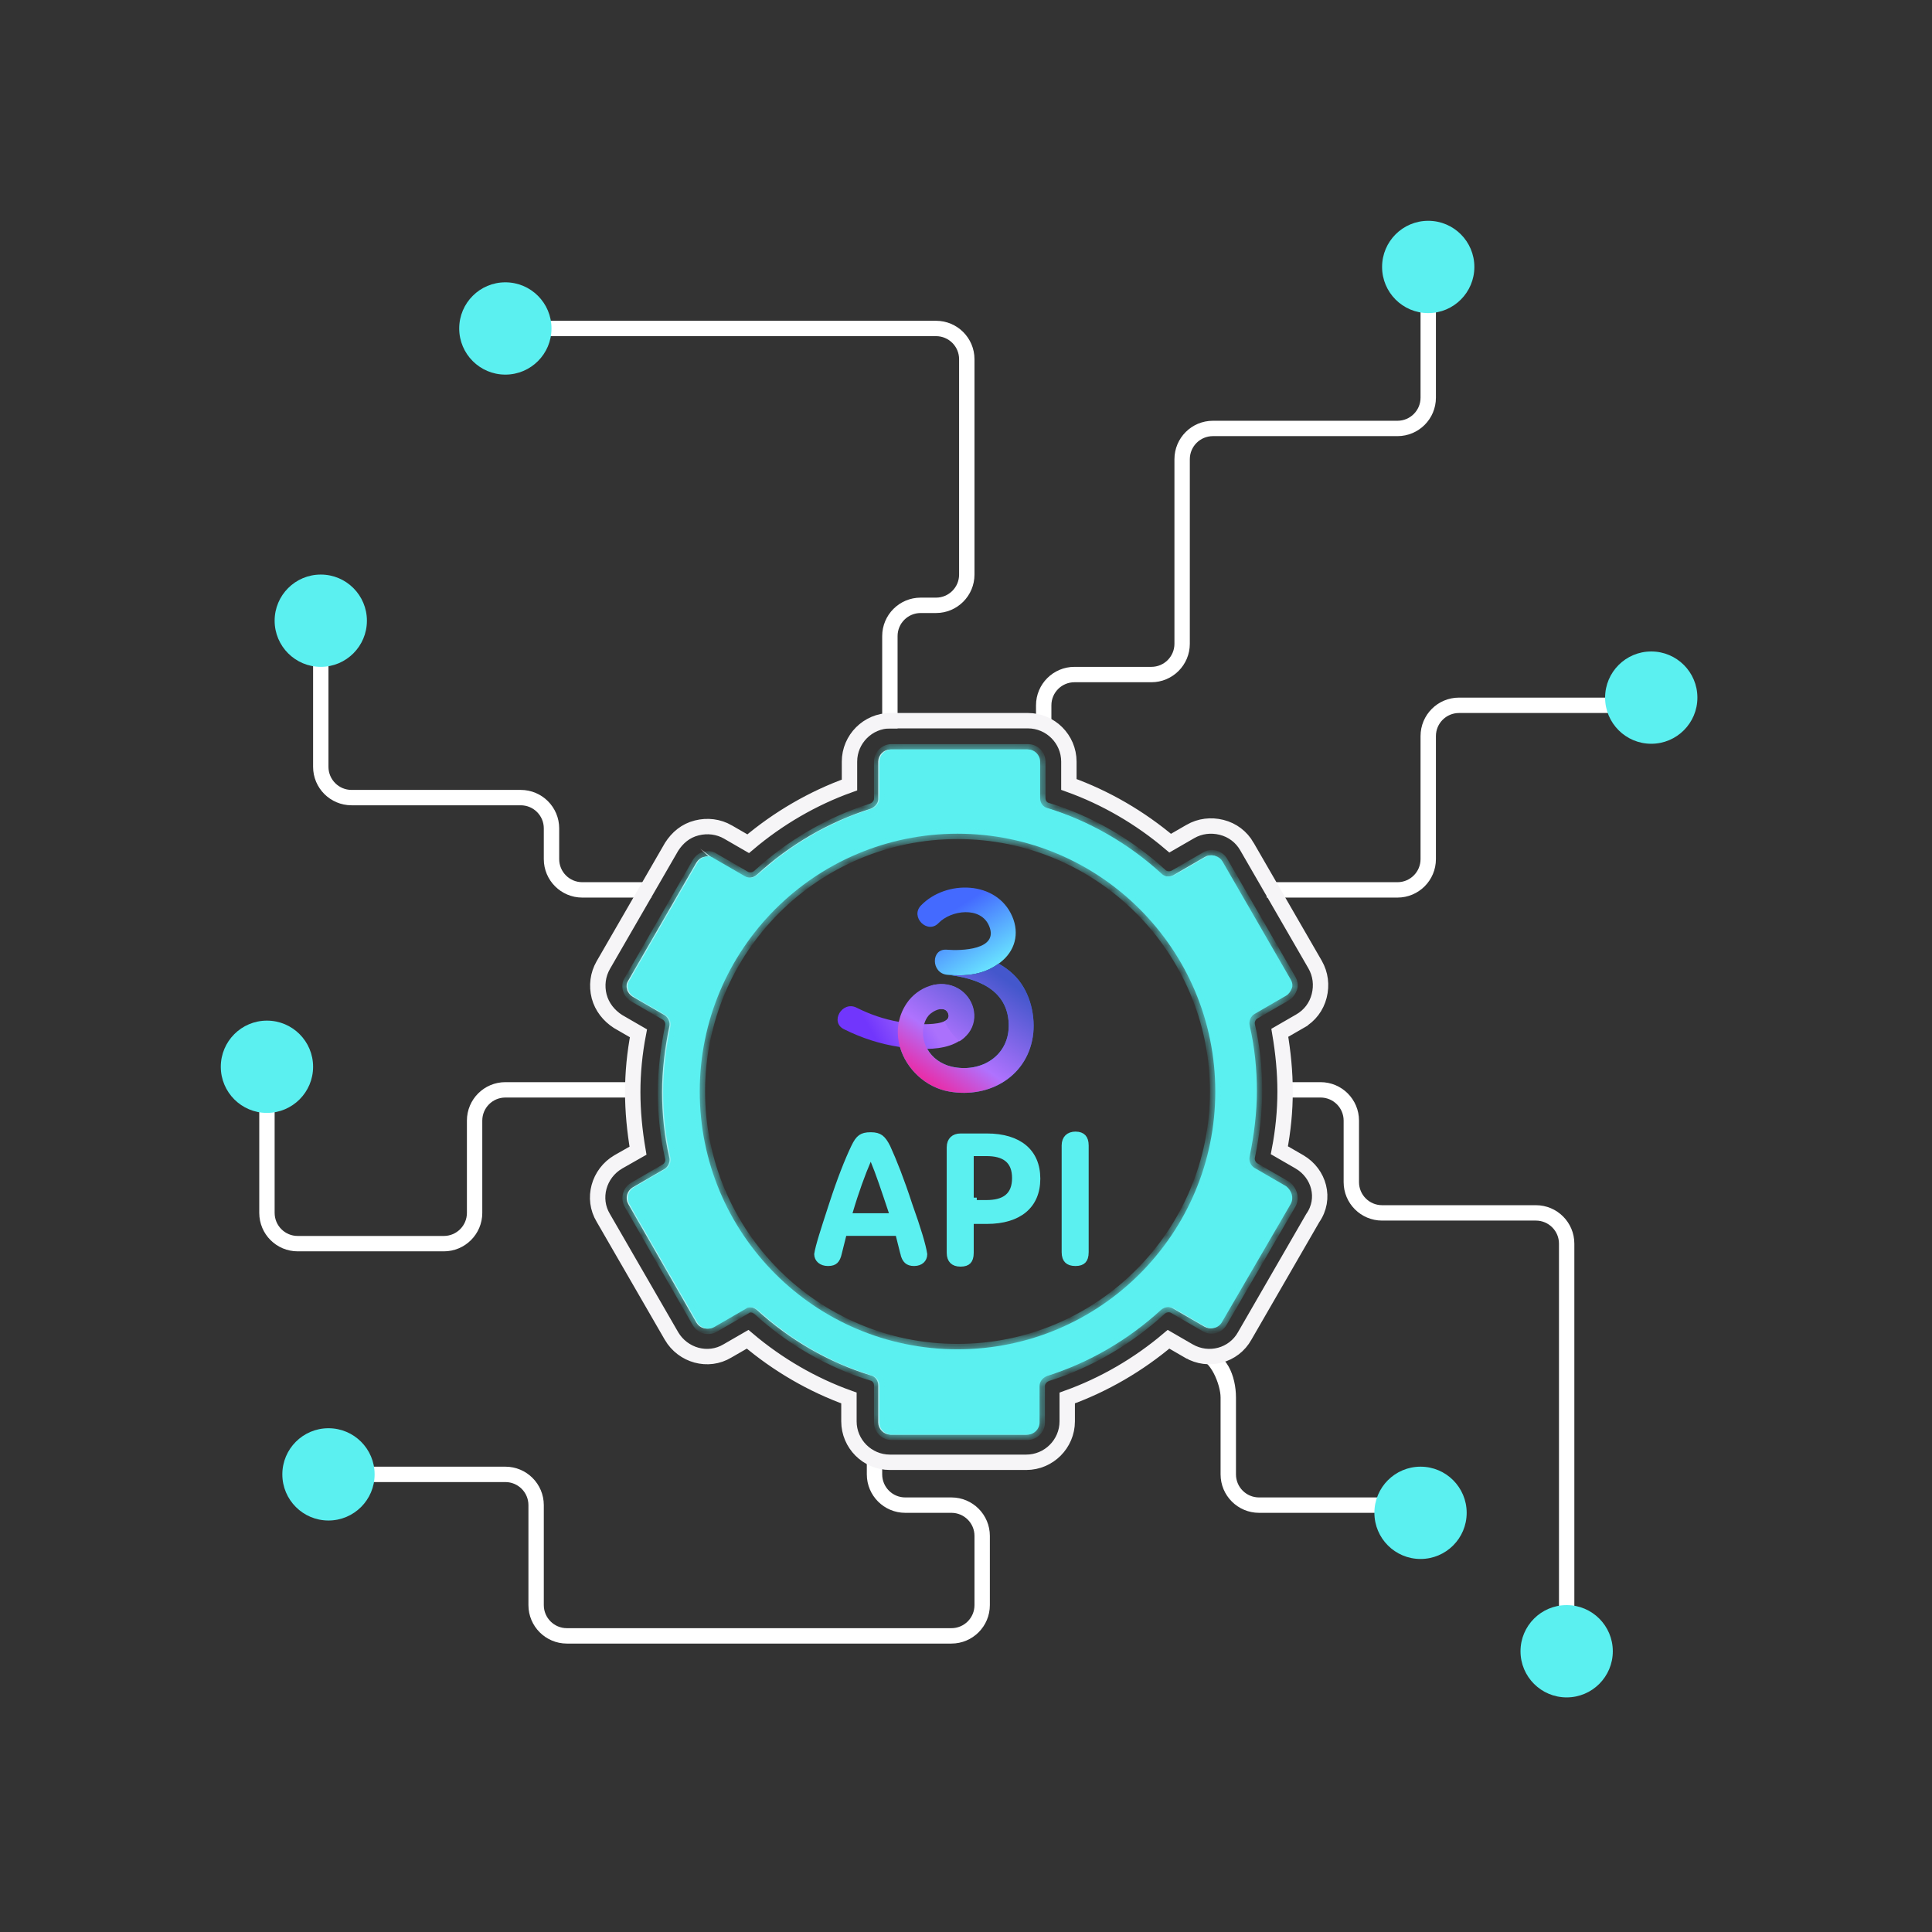 <svg width="140" height="140" viewBox="0 0 140 140" fill="none" xmlns="http://www.w3.org/2000/svg">
<rect x="0" y="0" width="140" height="140" fill="#333333" stroke="none"/>
<g clip-path="url(#clip0_2619_8707)">
<path d="M65.042 52.781V46.094H63.927V52.781H65.042ZM66.714 44.422H67.828V43.307H66.714V44.422ZM70.615 41.635V26.031H69.5V41.635H70.615ZM67.828 23.245H38.849V24.359H67.828V23.245ZM76.188 52.781V51.109H75.073V52.781H76.188ZM77.859 49.438H83.432V48.323H77.859V49.438ZM86.219 46.651V33.276H85.104V46.651H86.219ZM87.891 31.604H101.266V30.49H87.891V31.604ZM62.813 105.167V106.839H63.927V105.724L62.813 105.167ZM65.599 109.625H68.943V108.51H65.599V109.625ZM70.615 111.297V116.312H71.729V111.297H70.615ZM68.943 117.984H41.078V119.099H68.943V117.984ZM39.406 116.312V109.068H38.292V116.312H39.406ZM36.62 106.281H25.474V107.396H36.62V106.281ZM88.448 101.266V106.839H89.563V101.266H88.448ZM91.234 109.625H104.61V108.51H91.234V109.625ZM92.906 79.531H95.693V78.417H92.906V79.531ZM97.365 81.203V85.662H98.479V81.203H97.365ZM100.151 88.448H111.297V87.333H100.151V88.448ZM112.969 90.12V118.542H114.083V90.12H112.969ZM91.792 65.042H101.266V63.927H91.792V65.042ZM104.052 62.255V53.339H102.938V62.255H104.052ZM105.724 51.667H119.656V50.552H105.724V51.667ZM47.209 63.927H42.193V65.042H47.209V63.927ZM40.521 62.255V60.026H39.406V62.255H40.521ZM37.734 57.24H25.474V58.354H37.734V57.24ZM23.802 55.568V47.766H22.688V55.568H23.802ZM46.094 78.417H36.62V79.531H46.094V78.417ZM33.834 81.203V87.891H34.948V81.203H33.834ZM32.162 89.562H21.573V90.677H32.162V89.562ZM19.901 87.891V77.302H18.787V87.891H19.901ZM104.052 28.818V19.344H102.938V28.818H104.052ZM21.573 89.562C20.65 89.562 19.901 88.814 19.901 87.891H18.787C18.787 89.43 20.034 90.677 21.573 90.677V89.562ZM33.834 87.891C33.834 88.814 33.085 89.562 32.162 89.562V90.677C33.7 90.677 34.948 89.43 34.948 87.891H33.834ZM36.62 78.417C35.081 78.417 33.834 79.664 33.834 81.203H34.948C34.948 80.28 35.697 79.531 36.62 79.531V78.417ZM40.521 60.026C40.521 58.487 39.273 57.24 37.734 57.24V58.354C38.658 58.354 39.406 59.103 39.406 60.026H40.521ZM101.266 65.042C102.805 65.042 104.052 63.794 104.052 62.255H102.938C102.938 63.178 102.189 63.927 101.266 63.927V65.042ZM95.693 79.531C96.616 79.531 97.365 80.28 97.365 81.203H98.479C98.479 79.664 97.232 78.417 95.693 78.417V79.531ZM88.448 106.839C88.448 108.377 89.696 109.625 91.234 109.625V108.51C90.311 108.51 89.563 107.762 89.563 106.839H88.448ZM86.776 98.479C87.7 98.479 88.448 100.342 88.448 101.266H89.563C89.563 99.727 88.872 97.922 87.334 97.922L86.776 98.479ZM39.406 109.068C39.406 107.529 38.159 106.281 36.62 106.281V107.396C37.543 107.396 38.292 108.144 38.292 109.068H39.406ZM25.474 57.24C24.551 57.24 23.802 56.491 23.802 55.568H22.688C22.688 57.107 23.935 58.354 25.474 58.354V57.24ZM62.813 106.839C62.813 108.377 64.06 109.625 65.599 109.625V108.51C64.676 108.51 63.927 107.762 63.927 106.839H62.813ZM42.193 63.927C41.27 63.927 40.521 63.178 40.521 62.255H39.406C39.406 63.794 40.654 65.042 42.193 65.042V63.927ZM101.266 31.604C102.805 31.604 104.052 30.357 104.052 28.818H102.938C102.938 29.741 102.189 30.49 101.266 30.49V31.604ZM86.219 33.276C86.219 32.353 86.968 31.604 87.891 31.604V30.49C86.352 30.49 85.104 31.737 85.104 33.276H86.219ZM41.078 117.984C40.155 117.984 39.406 117.236 39.406 116.312H38.292C38.292 117.851 39.539 119.099 41.078 119.099V117.984ZM70.615 26.031C70.615 24.492 69.367 23.245 67.828 23.245V24.359C68.752 24.359 69.5 25.108 69.5 26.031H70.615ZM83.432 49.438C84.971 49.438 86.219 48.19 86.219 46.651H85.104C85.104 47.574 84.356 48.323 83.432 48.323V49.438ZM70.615 116.312C70.615 117.236 69.866 117.984 68.943 117.984V119.099C70.482 119.099 71.729 117.851 71.729 116.312H70.615ZM111.297 88.448C112.22 88.448 112.969 89.197 112.969 90.12H114.083C114.083 88.581 112.836 87.333 111.297 87.333V88.448ZM67.828 44.422C69.367 44.422 70.615 43.174 70.615 41.635H69.5C69.5 42.559 68.752 43.307 67.828 43.307V44.422ZM104.052 53.339C104.052 52.415 104.801 51.667 105.724 51.667V50.552C104.185 50.552 102.938 51.8 102.938 53.339H104.052ZM76.188 51.109C76.188 50.186 76.936 49.438 77.859 49.438V48.323C76.321 48.323 75.073 49.571 75.073 51.109H76.188ZM68.943 109.625C69.866 109.625 70.615 110.374 70.615 111.297H71.729C71.729 109.758 70.482 108.51 68.943 108.51V109.625ZM97.365 85.662C97.365 87.2 98.612 88.448 100.151 88.448V87.333C99.228 87.333 98.479 86.585 98.479 85.662H97.365ZM65.042 46.094C65.042 45.17 65.79 44.422 66.714 44.422V43.307C65.175 43.307 63.927 44.555 63.927 46.094H65.042Z" fill="white"/>
<path d="M39.963 23.802C39.963 25.649 38.466 27.146 36.62 27.146C34.773 27.146 33.276 25.649 33.276 23.802C33.276 21.955 34.773 20.458 36.62 20.458C38.466 20.458 39.963 21.955 39.963 23.802Z" fill="#5BF0F0"/>
<path d="M26.588 44.979C26.588 46.826 25.091 48.323 23.245 48.323C21.398 48.323 19.901 46.826 19.901 44.979C19.901 43.132 21.398 41.635 23.245 41.635C25.091 41.635 26.588 43.132 26.588 44.979Z" fill="#5BF0F0"/>
<path d="M106.838 19.344C106.838 21.19 105.341 22.688 103.495 22.688C101.648 22.688 100.151 21.19 100.151 19.344C100.151 17.497 101.648 16 103.495 16C105.341 16 106.838 17.497 106.838 19.344Z" fill="#5BF0F0"/>
<path d="M123 50.552C123 52.399 121.503 53.896 119.656 53.896C117.809 53.896 116.312 52.399 116.312 50.552C116.312 48.705 117.809 47.208 119.656 47.208C121.503 47.208 123 48.705 123 50.552Z" fill="#5BF0F0"/>
<path d="M116.87 119.656C116.87 121.503 115.373 123 113.526 123C111.679 123 110.182 121.503 110.182 119.656C110.182 117.809 111.679 116.312 113.526 116.312C115.373 116.312 116.87 117.809 116.87 119.656Z" fill="#5BF0F0"/>
<path d="M106.281 109.625C106.281 111.472 104.784 112.969 102.938 112.969C101.091 112.969 99.594 111.472 99.594 109.625C99.594 107.778 101.091 106.281 102.938 106.281C104.784 106.281 106.281 107.778 106.281 109.625Z" fill="#5BF0F0"/>
<path d="M27.146 106.839C27.146 108.685 25.649 110.182 23.802 110.182C21.956 110.182 20.459 108.685 20.459 106.839C20.459 104.992 21.956 103.495 23.802 103.495C25.649 103.495 27.146 104.992 27.146 106.839Z" fill="#5BF0F0"/>
<path d="M22.688 77.302C22.688 79.149 21.19 80.646 19.344 80.646C17.497 80.646 16 79.149 16 77.302C16 75.455 17.497 73.958 19.344 73.958C21.19 73.958 22.688 75.455 22.688 77.302Z" fill="#5BF0F0"/>
<path d="M94.172 84.197L94.169 84.195L92.708 83.351C92.984 81.92 93.122 80.491 93.122 79.094C93.122 77.695 92.983 76.267 92.74 74.841L94.207 73.994C94.207 73.993 94.208 73.993 94.208 73.993C94.901 73.597 95.398 72.95 95.596 72.159C95.79 71.383 95.694 70.592 95.298 69.899L95.297 69.897L90.357 61.343C90.357 61.342 90.356 61.342 90.356 61.341C89.96 60.649 89.313 60.151 88.522 59.953C87.747 59.76 86.956 59.855 86.262 60.251L86.26 60.253L84.795 61.099C82.622 59.256 80.113 57.796 77.455 56.844V55.191C77.455 53.558 76.121 52.224 74.487 52.224H64.525C62.891 52.224 61.557 53.558 61.557 55.191V56.884C58.899 57.836 56.391 59.296 54.217 61.139L52.752 60.293L52.75 60.291C52.057 59.895 51.266 59.8 50.49 59.994C49.682 60.196 49.092 60.702 48.67 61.358L48.663 61.369L48.657 61.38L43.715 69.937L43.715 69.937L43.714 69.939C43.318 70.632 43.222 71.424 43.416 72.199L43.416 72.199L43.419 72.207C43.619 72.959 44.115 73.591 44.781 74.019L44.792 74.026L44.803 74.032L46.264 74.877C45.988 76.307 45.85 77.737 45.85 79.134C45.85 80.532 45.989 81.959 46.232 83.383L44.806 84.193L44.806 84.193L44.8 84.197C43.382 85.028 42.87 86.852 43.718 88.255L48.657 96.807L48.658 96.81C49.489 98.228 51.313 98.74 52.717 97.891L54.177 97.048C56.35 98.891 58.859 100.351 61.517 101.303V102.996C61.517 104.629 62.851 105.963 64.485 105.963H74.367C76 105.963 77.335 104.629 77.335 102.996V101.303C79.993 100.351 82.501 98.891 84.675 97.048L86.136 97.893C86.137 97.893 86.138 97.893 86.138 97.894C87.567 98.73 89.4 98.242 90.198 96.802L95.123 88.272C96.113 86.859 95.584 85.025 94.172 84.197ZM87.986 95.525L87.982 95.531L87.978 95.538C87.899 95.683 87.698 95.738 87.549 95.648L87.549 95.648L87.541 95.644L85.251 94.318L85.249 94.317C84.74 94.026 84.125 94.122 83.686 94.498L83.679 94.504L83.672 94.51C81.36 96.626 78.618 98.231 75.645 99.17L75.631 99.175L75.617 99.18C75.139 99.359 74.693 99.812 74.693 100.425V103.076C74.693 103.25 74.541 103.403 74.367 103.403H64.525C64.351 103.403 64.198 103.25 64.198 103.076V100.385C64.198 99.853 63.865 99.278 63.224 99.123C60.299 98.223 57.526 96.621 55.22 94.51L55.2 94.492L55.178 94.475C54.968 94.318 54.691 94.163 54.321 94.163C54.205 94.163 54.08 94.181 53.962 94.218C53.871 94.246 53.748 94.295 53.636 94.385L51.398 95.68C51.227 95.77 51.035 95.709 50.945 95.562L46.011 86.977C45.92 86.806 45.981 86.614 46.129 86.523L48.411 85.201C48.412 85.201 48.412 85.201 48.413 85.201C48.904 84.919 49.177 84.311 49.038 83.745C48.688 82.225 48.532 80.662 48.532 79.134C48.532 77.617 48.726 76.052 49.04 74.515C49.175 73.951 48.901 73.347 48.413 73.067C48.412 73.067 48.412 73.066 48.411 73.066L46.129 71.745C46.089 71.72 46.051 71.686 46.024 71.651C45.997 71.617 45.991 71.595 45.99 71.593C45.99 71.593 45.99 71.593 45.99 71.593L45.983 71.559L45.972 71.526C45.958 71.484 45.957 71.45 45.96 71.426C45.964 71.403 45.97 71.393 45.97 71.393L45.99 71.367L46.006 71.338L50.944 62.786C50.969 62.746 51.003 62.709 51.038 62.682C51.072 62.655 51.094 62.648 51.096 62.648C51.096 62.648 51.096 62.648 51.096 62.648L51.13 62.641L51.163 62.63C51.205 62.616 51.239 62.615 51.263 62.618C51.286 62.621 51.296 62.628 51.296 62.627L51.322 62.647L51.351 62.664L53.64 63.989L53.64 63.989L53.643 63.991C54.152 64.281 54.767 64.186 55.206 63.81L55.213 63.804L55.22 63.798C57.532 61.681 60.273 60.076 63.246 59.138L63.261 59.133L63.274 59.128C63.752 58.949 64.198 58.496 64.198 57.883V55.191C64.198 55.017 64.351 54.865 64.525 54.865H74.407C74.581 54.865 74.734 55.017 74.734 55.191V57.843C74.734 58.375 75.067 58.95 75.708 59.104C78.629 60.003 81.4 61.603 83.704 63.71C84.138 64.135 84.76 64.176 85.262 63.925L85.277 63.917L85.292 63.909L87.581 62.583L87.581 62.583L87.589 62.579C87.665 62.533 87.738 62.526 87.809 62.549C87.939 62.593 87.985 62.636 88.027 62.706L92.966 71.258L92.966 71.258L92.971 71.266C92.995 71.307 93.008 71.346 93.012 71.376C93.015 71.403 93.011 71.415 93.011 71.415L93.011 71.415C92.951 71.565 92.891 71.634 92.843 71.665L90.561 72.986C90.56 72.986 90.56 72.986 90.559 72.987C90.068 73.268 89.795 73.876 89.934 74.443C90.284 75.963 90.441 77.526 90.441 79.053C90.441 80.571 90.246 82.136 89.932 83.672C89.797 84.236 90.071 84.841 90.56 85.121C90.56 85.121 90.56 85.121 90.561 85.121L92.807 86.421C93.018 86.607 93.039 86.829 92.962 86.976L87.986 95.525Z" stroke="#F6F5F7" stroke-width="1.115"/>
<mask id="path-11-inside-1_2619_8707" fill="white">
<path fill-rule="evenodd" clip-rule="evenodd" d="M88.549 95.805L93.53 87.249C93.771 86.807 93.61 86.285 93.208 85.963L90.919 84.638C90.637 84.477 90.477 84.115 90.557 83.794C90.878 82.227 91.079 80.621 91.079 79.054C91.079 77.487 90.919 75.88 90.557 74.314C90.477 73.992 90.637 73.631 90.919 73.47L93.208 72.144C93.409 72.024 93.53 71.823 93.61 71.622C93.69 71.421 93.65 71.18 93.53 70.979L88.589 62.423C88.468 62.222 88.307 62.101 88.066 62.021C87.825 61.941 87.584 61.981 87.383 62.101L85.094 63.427C84.772 63.588 84.411 63.548 84.17 63.306C81.8 61.137 78.948 59.49 75.935 58.566C75.573 58.486 75.372 58.165 75.372 57.843V55.192C75.372 54.71 74.971 54.308 74.488 54.308H64.606C64.124 54.308 63.722 54.71 63.722 55.192V57.883C63.722 58.205 63.481 58.486 63.16 58.606C60.107 59.571 57.295 61.218 54.925 63.387C54.644 63.628 54.282 63.668 54.001 63.507L51.711 62.182C51.55 62.061 51.309 62.021 51.068 62.101C50.867 62.142 50.667 62.302 50.546 62.503L45.605 71.06C45.484 71.22 45.444 71.461 45.525 71.702C45.565 71.903 45.726 72.104 45.926 72.225L48.216 73.55C48.497 73.711 48.658 74.073 48.578 74.394C48.256 75.961 48.056 77.567 48.056 79.134C48.056 80.701 48.216 82.308 48.578 83.874C48.658 84.196 48.497 84.557 48.216 84.718L45.926 86.044C45.525 86.285 45.364 86.807 45.605 87.249L50.546 95.846C50.787 96.247 51.309 96.408 51.751 96.167L54.041 94.841C54.121 94.761 54.282 94.721 54.403 94.721C54.603 94.721 54.764 94.801 54.925 94.922C57.295 97.091 60.147 98.738 63.16 99.662C63.522 99.742 63.722 100.064 63.722 100.385V103.076C63.722 103.558 64.124 103.96 64.606 103.96H74.448C74.93 103.96 75.332 103.558 75.332 103.076V100.425C75.332 100.104 75.573 99.823 75.894 99.702C78.948 98.738 81.76 97.091 84.13 94.922C84.411 94.68 84.772 94.64 85.053 94.801L87.343 96.127C87.745 96.368 88.307 96.247 88.549 95.805ZM88.065 79.094C88.065 89.41 79.702 97.774 69.385 97.774C59.069 97.774 50.706 89.41 50.706 79.094C50.706 68.777 59.069 60.414 69.385 60.414C79.702 60.414 88.065 68.777 88.065 79.094Z"/>
</mask>
<path fill-rule="evenodd" clip-rule="evenodd" d="M88.549 95.805L93.53 87.249C93.771 86.807 93.61 86.285 93.208 85.963L90.919 84.638C90.637 84.477 90.477 84.115 90.557 83.794C90.878 82.227 91.079 80.621 91.079 79.054C91.079 77.487 90.919 75.88 90.557 74.314C90.477 73.992 90.637 73.631 90.919 73.47L93.208 72.144C93.409 72.024 93.53 71.823 93.61 71.622C93.69 71.421 93.65 71.18 93.53 70.979L88.589 62.423C88.468 62.222 88.307 62.101 88.066 62.021C87.825 61.941 87.584 61.981 87.383 62.101L85.094 63.427C84.772 63.588 84.411 63.548 84.17 63.306C81.8 61.137 78.948 59.49 75.935 58.566C75.573 58.486 75.372 58.165 75.372 57.843V55.192C75.372 54.71 74.971 54.308 74.488 54.308H64.606C64.124 54.308 63.722 54.71 63.722 55.192V57.883C63.722 58.205 63.481 58.486 63.16 58.606C60.107 59.571 57.295 61.218 54.925 63.387C54.644 63.628 54.282 63.668 54.001 63.507L51.711 62.182C51.55 62.061 51.309 62.021 51.068 62.101C50.867 62.142 50.667 62.302 50.546 62.503L45.605 71.06C45.484 71.22 45.444 71.461 45.525 71.702C45.565 71.903 45.726 72.104 45.926 72.225L48.216 73.55C48.497 73.711 48.658 74.073 48.578 74.394C48.256 75.961 48.056 77.567 48.056 79.134C48.056 80.701 48.216 82.308 48.578 83.874C48.658 84.196 48.497 84.557 48.216 84.718L45.926 86.044C45.525 86.285 45.364 86.807 45.605 87.249L50.546 95.846C50.787 96.247 51.309 96.408 51.751 96.167L54.041 94.841C54.121 94.761 54.282 94.721 54.403 94.721C54.603 94.721 54.764 94.801 54.925 94.922C57.295 97.091 60.147 98.738 63.16 99.662C63.522 99.742 63.722 100.064 63.722 100.385V103.076C63.722 103.558 64.124 103.96 64.606 103.96H74.448C74.93 103.96 75.332 103.558 75.332 103.076V100.425C75.332 100.104 75.573 99.823 75.894 99.702C78.948 98.738 81.76 97.091 84.13 94.922C84.411 94.68 84.772 94.64 85.053 94.801L87.343 96.127C87.745 96.368 88.307 96.247 88.549 95.805ZM88.065 79.094C88.065 89.41 79.702 97.774 69.385 97.774C59.069 97.774 50.706 89.41 50.706 79.094C50.706 68.777 59.069 60.414 69.385 60.414C79.702 60.414 88.065 68.777 88.065 79.094Z" fill="#5BF0F0"/>
<path d="M93.53 87.249L93.865 87.444L93.871 87.435L93.53 87.249ZM88.549 95.805L88.213 95.61L88.207 95.619L88.549 95.805ZM93.208 85.963L93.451 85.66L93.428 85.642L93.403 85.627L93.208 85.963ZM90.919 84.638L91.113 84.302L91.111 84.3L90.919 84.638ZM90.557 83.794L90.934 83.888L90.936 83.88L90.938 83.872L90.557 83.794ZM90.557 74.314L90.936 74.226L90.934 74.219L90.557 74.314ZM90.919 73.47L91.111 73.807L91.113 73.806L90.919 73.47ZM93.208 72.144L93.403 72.48L93.408 72.477L93.208 72.144ZM93.61 71.622L93.971 71.766L93.971 71.766L93.61 71.622ZM93.53 70.979L93.193 71.174L93.197 71.179L93.53 70.979ZM88.589 62.423L88.925 62.228L88.922 62.223L88.589 62.423ZM88.066 62.021L88.189 61.653L88.189 61.653L88.066 62.021ZM87.383 62.101L87.578 62.438L87.583 62.434L87.383 62.101ZM85.094 63.427L85.267 63.774L85.278 63.769L85.288 63.763L85.094 63.427ZM84.17 63.306L84.444 63.032L84.438 63.026L84.432 63.02L84.17 63.306ZM75.935 58.566L76.048 58.195L76.034 58.191L76.019 58.187L75.935 58.566ZM63.16 58.606L63.277 58.977L63.287 58.974L63.296 58.97L63.16 58.606ZM54.925 63.387L55.178 63.682L55.187 63.673L54.925 63.387ZM54.001 63.507L53.806 63.843L53.808 63.845L54.001 63.507ZM51.711 62.182L51.478 62.492L51.497 62.506L51.517 62.518L51.711 62.182ZM51.068 62.101L51.145 62.482L51.168 62.477L51.191 62.47L51.068 62.101ZM50.546 62.503L50.213 62.303L50.21 62.309L50.546 62.503ZM45.605 71.06L45.916 71.293L45.93 71.274L45.941 71.254L45.605 71.06ZM45.525 71.702L45.906 71.626L45.901 71.603L45.893 71.58L45.525 71.702ZM45.926 72.225L45.727 72.558L45.732 72.561L45.926 72.225ZM48.216 73.55L48.022 73.886L48.023 73.888L48.216 73.55ZM48.578 74.394L48.201 74.3L48.199 74.308L48.197 74.316L48.578 74.394ZM48.578 83.874L48.199 83.962L48.201 83.969L48.578 83.874ZM48.216 84.718L48.023 84.381L48.022 84.382L48.216 84.718ZM45.926 86.044L45.732 85.707L45.727 85.711L45.926 86.044ZM45.605 87.249L45.264 87.435L45.268 87.442L45.605 87.249ZM50.546 95.846L50.209 96.039L50.213 96.045L50.546 95.846ZM51.751 96.167L51.937 96.508L51.946 96.503L51.751 96.167ZM54.041 94.841L54.236 95.177L54.28 95.152L54.316 95.116L54.041 94.841ZM54.925 94.922L55.187 94.635L55.173 94.622L55.158 94.611L54.925 94.922ZM63.16 99.662L63.046 100.033L63.061 100.038L63.076 100.041L63.16 99.662ZM75.894 99.702L75.778 99.332L75.768 99.335L75.758 99.338L75.894 99.702ZM84.13 94.922L83.877 94.626L83.867 94.635L84.13 94.922ZM85.053 94.801L85.248 94.465L85.246 94.464L85.053 94.801ZM87.343 96.127L87.543 95.794L87.538 95.791L87.343 96.127ZM93.194 87.053L88.213 95.61L88.884 96.001L93.865 87.444L93.194 87.053ZM92.966 86.266C93.254 86.498 93.32 86.822 93.189 87.063L93.871 87.435C94.221 86.792 93.966 86.072 93.451 85.66L92.966 86.266ZM90.724 84.974L93.014 86.299L93.403 85.627L91.113 84.302L90.724 84.974ZM90.18 83.7C90.057 84.194 90.297 84.73 90.726 84.975L91.111 84.3C90.978 84.224 90.897 84.037 90.934 83.888L90.18 83.7ZM90.691 79.054C90.691 80.588 90.494 82.168 90.177 83.716L90.938 83.872C91.263 82.286 91.468 80.653 91.468 79.054H90.691ZM90.179 74.401C90.533 75.936 90.691 77.513 90.691 79.054H91.468C91.468 77.461 91.304 75.825 90.935 74.226L90.179 74.401ZM90.726 73.133C90.297 73.378 90.057 73.914 90.18 74.408L90.934 74.219C90.897 74.07 90.978 73.883 91.111 73.807L90.726 73.133ZM93.014 71.808L90.724 73.134L91.113 73.806L93.403 72.48L93.014 71.808ZM93.249 71.478C93.183 71.645 93.104 71.754 93.009 71.811L93.408 72.477C93.715 72.293 93.877 72.001 93.971 71.766L93.249 71.478ZM93.197 71.179C93.272 71.305 93.273 71.418 93.249 71.478L93.971 71.766C94.107 71.425 94.028 71.055 93.863 70.779L93.197 71.179ZM88.252 62.617L93.193 71.174L93.866 70.785L88.925 62.229L88.252 62.617ZM87.944 62.389C88.109 62.445 88.189 62.512 88.256 62.623L88.922 62.223C88.747 61.932 88.506 61.758 88.189 61.653L87.944 62.389ZM87.583 62.434C87.697 62.366 87.821 62.349 87.944 62.389L88.189 61.653C87.83 61.533 87.472 61.596 87.184 61.768L87.583 62.434ZM85.288 63.763L87.578 62.438L87.189 61.765L84.899 63.091L85.288 63.763ZM83.895 63.581C84.27 63.956 84.818 63.999 85.267 63.774L84.92 63.08C84.727 63.176 84.551 63.139 84.444 63.032L83.895 63.581ZM75.821 58.938C78.777 59.844 81.579 61.462 83.908 63.593L84.432 63.02C82.021 60.813 79.118 59.136 76.048 58.195L75.821 58.938ZM74.984 57.843C74.984 58.316 75.283 58.819 75.85 58.945L76.019 58.187C75.863 58.153 75.76 58.013 75.76 57.843H74.984ZM74.984 55.192V57.843H75.76V55.192H74.984ZM74.488 54.697C74.756 54.697 74.984 54.924 74.984 55.192H75.76C75.76 54.495 75.185 53.92 74.488 53.92V54.697ZM64.606 54.697H74.488V53.92H64.606V54.697ZM64.111 55.192C64.111 54.924 64.339 54.697 64.606 54.697V53.92C63.91 53.92 63.334 54.495 63.334 55.192H64.111ZM64.111 57.883V55.192H63.334V57.883H64.111ZM63.296 58.97C63.727 58.809 64.111 58.408 64.111 57.883H63.334C63.334 58.002 63.236 58.163 63.024 58.243L63.296 58.97ZM55.187 63.673C57.517 61.541 60.28 59.923 63.277 58.977L63.043 58.236C59.934 59.218 57.073 60.894 54.663 63.1L55.187 63.673ZM53.808 63.845C54.248 64.096 54.786 64.017 55.178 63.682L54.672 63.092C54.501 63.239 54.316 63.24 54.194 63.17L53.808 63.845ZM51.517 62.518L53.806 63.843L54.196 63.171L51.906 61.846L51.517 62.518ZM51.191 62.47C51.326 62.425 51.431 62.457 51.478 62.492L51.944 61.871C51.67 61.665 51.293 61.617 50.946 61.733L51.191 62.47ZM50.879 62.703C50.958 62.572 51.076 62.496 51.145 62.482L50.992 61.721C50.659 61.787 50.376 62.033 50.213 62.303L50.879 62.703ZM45.941 71.254L50.883 62.697L50.21 62.309L45.269 70.865L45.941 71.254ZM45.893 71.58C45.848 71.445 45.88 71.34 45.916 71.293L45.294 70.827C45.089 71.101 45.04 71.478 45.156 71.825L45.893 71.58ZM46.126 71.892C45.995 71.813 45.919 71.695 45.906 71.626L45.144 71.779C45.211 72.112 45.456 72.395 45.727 72.558L46.126 71.892ZM48.411 73.214L46.121 71.888L45.732 72.561L48.022 73.886L48.411 73.214ZM48.955 74.488C49.078 73.994 48.838 73.458 48.409 73.213L48.023 73.888C48.157 73.964 48.238 74.151 48.201 74.3L48.955 74.488ZM48.444 79.134C48.444 77.6 48.641 76.02 48.958 74.472L48.197 74.316C47.872 75.902 47.667 77.535 47.667 79.134H48.444ZM48.956 83.787C48.602 82.252 48.444 80.675 48.444 79.134H47.667C47.667 80.727 47.831 82.363 48.199 83.962L48.956 83.787ZM48.409 85.055C48.838 84.81 49.078 84.274 48.955 83.78L48.201 83.969C48.238 84.118 48.157 84.305 48.023 84.381L48.409 85.055ZM46.121 86.38L48.411 85.054L48.022 84.382L45.732 85.707L46.121 86.38ZM45.946 87.063C45.807 86.808 45.899 86.513 46.126 86.377L45.727 85.711C45.15 86.056 44.921 86.806 45.264 87.435L45.946 87.063ZM50.883 95.652L45.942 87.055L45.268 87.442L50.209 96.039L50.883 95.652ZM51.565 95.826C51.31 95.965 51.016 95.873 50.879 95.646L50.213 96.045C50.559 96.621 51.308 96.851 51.937 96.508L51.565 95.826ZM53.846 94.505L51.557 95.831L51.946 96.503L54.236 95.177L53.846 94.505ZM54.403 94.332C54.303 94.332 54.195 94.348 54.093 94.38C53.996 94.409 53.869 94.464 53.767 94.567L54.316 95.116C54.302 95.129 54.294 95.133 54.297 95.131C54.3 95.13 54.308 95.126 54.321 95.122C54.334 95.118 54.349 95.115 54.365 95.112C54.38 95.11 54.393 95.109 54.403 95.109V94.332ZM55.158 94.611C54.963 94.465 54.721 94.332 54.403 94.332V95.109C54.486 95.109 54.565 95.137 54.692 95.232L55.158 94.611ZM63.274 99.29C60.318 98.384 57.516 96.767 55.187 94.635L54.663 95.208C57.074 97.415 59.977 99.092 63.046 100.033L63.274 99.29ZM64.111 100.385C64.111 99.912 63.812 99.409 63.244 99.283L63.076 100.041C63.231 100.075 63.334 100.215 63.334 100.385H64.111ZM64.111 103.076V100.385H63.334V103.076H64.111ZM64.606 103.572C64.339 103.572 64.111 103.344 64.111 103.076H63.334C63.334 103.773 63.91 104.349 64.606 104.349V103.572ZM74.448 103.572H64.606V104.349H74.448V103.572ZM74.944 103.076C74.944 103.344 74.716 103.572 74.448 103.572V104.349C75.145 104.349 75.72 103.773 75.72 103.076H74.944ZM74.944 100.425V103.076H75.72V100.425H74.944ZM75.758 99.338C75.328 99.5 74.944 99.901 74.944 100.425H75.72C75.72 100.307 75.819 100.145 76.031 100.066L75.758 99.338ZM83.867 94.635C81.538 96.767 78.775 98.385 75.778 99.332L76.011 100.072C79.12 99.091 81.981 97.414 84.392 95.208L83.867 94.635ZM85.246 94.464C84.807 94.213 84.268 94.291 83.877 94.627L84.382 95.216C84.553 95.07 84.738 95.068 84.861 95.138L85.246 94.464ZM87.538 95.791L85.248 94.465L84.859 95.137L87.149 96.463L87.538 95.791ZM88.207 95.619C88.079 95.854 87.769 95.929 87.543 95.794L87.144 96.46C87.721 96.806 88.535 96.64 88.889 95.991L88.207 95.619ZM69.385 98.162C79.916 98.162 88.454 89.625 88.454 79.094H87.677C87.677 89.196 79.487 97.385 69.385 97.385V98.162ZM50.317 79.094C50.317 89.625 58.854 98.162 69.385 98.162V97.385C59.283 97.385 51.094 89.196 51.094 79.094H50.317ZM69.385 60.026C58.854 60.026 50.317 68.563 50.317 79.094H51.094C51.094 68.992 59.283 60.802 69.385 60.802V60.026ZM88.454 79.094C88.454 68.563 79.916 60.026 69.385 60.026V60.802C79.487 60.802 87.677 68.992 87.677 79.094H88.454Z" fill="#5BF0F0" mask="url(#path-11-inside-1_2619_8707)"/>
<path d="M65.891 87.302L65.891 87.302L65.893 87.308C66.525 89.07 66.881 90.273 66.972 90.89C66.969 91.078 66.9 91.229 66.786 91.334C66.669 91.443 66.487 91.52 66.237 91.52C66.001 91.52 65.843 91.462 65.729 91.36C65.612 91.254 65.513 91.077 65.45 90.783L65.451 90.783L65.449 90.776L65.13 89.502L65.088 89.335H64.917H61.321H61.149L61.108 89.502L60.789 90.776L60.789 90.776L60.788 90.783C60.723 91.084 60.634 91.26 60.523 91.362C60.418 91.46 60.263 91.52 60.001 91.52C59.509 91.52 59.228 91.235 59.22 90.89C59.265 90.59 59.384 90.144 59.569 89.54C59.727 89.022 59.93 88.398 60.168 87.666C60.212 87.533 60.256 87.397 60.301 87.257C60.891 85.442 61.434 84.086 61.884 83.141L61.884 83.141C62.062 82.763 62.213 82.555 62.382 82.435C62.545 82.32 62.753 82.266 63.096 82.266C63.432 82.266 63.642 82.328 63.808 82.45C63.98 82.577 64.131 82.788 64.308 83.142C64.76 84.134 65.302 85.491 65.891 87.302ZM61.565 87.855L61.482 88.137H61.776H64.416H64.721L64.625 87.847L64.621 87.836C64.078 86.207 63.666 84.972 63.299 84.099L63.098 83.622L62.894 84.098C62.481 85.062 62.023 86.299 61.565 87.855ZM70.56 88.47H70.34V88.69V90.784C70.34 91.095 70.267 91.28 70.163 91.388C70.06 91.494 69.889 91.565 69.605 91.565C69.327 91.565 69.139 91.487 69.02 91.368C68.902 91.249 68.823 91.061 68.823 90.784V83.138C68.823 82.868 68.909 82.678 69.035 82.556C69.162 82.433 69.354 82.356 69.605 82.356H71.516C72.689 82.356 73.6 82.644 74.214 83.159C74.822 83.668 75.165 84.421 75.165 85.413C75.165 86.406 74.822 87.159 74.214 87.668C73.6 88.183 72.689 88.47 71.516 88.47H70.56ZM70.56 83.555H70.34V83.775V86.741V86.961V87.006H70.56V87.181H71.471C72.105 87.181 72.633 87.065 73.004 86.761C73.384 86.45 73.557 85.978 73.557 85.368C73.557 84.758 73.384 84.286 73.004 83.975C72.633 83.671 72.105 83.555 71.471 83.555H70.56ZM78.669 90.739C78.669 91.05 78.596 91.234 78.492 91.342C78.389 91.449 78.218 91.52 77.933 91.52C77.649 91.52 77.462 91.449 77.347 91.337C77.233 91.227 77.152 91.042 77.152 90.739V83.001C77.152 82.731 77.238 82.542 77.364 82.42C77.491 82.296 77.683 82.22 77.933 82.22C78.21 82.22 78.383 82.298 78.489 82.412C78.598 82.528 78.669 82.717 78.669 83.001V90.739Z" fill="#5BF0F0" stroke="#5BF0F0" stroke-width="0.44"/>
<path d="M69.412 71.633C68.797 71.281 68.104 71.248 67.455 71.424C67.884 71.842 68.093 72.524 68.137 73.128C68.39 73.095 68.61 73.183 68.709 73.458C68.929 74.107 67.807 74.217 66.95 74.217C66.565 74.217 66.235 74.184 66.092 74.173C65.762 74.151 65.433 74.107 65.103 74.041C64.047 73.854 63.025 73.502 62.068 73.018C61.024 72.502 60.111 74.063 61.156 74.58C62.431 75.217 63.783 75.657 65.18 75.866C65.542 75.921 65.905 75.965 66.268 75.987C66.554 76.009 66.851 76.009 67.159 76.009C68.28 75.987 69.467 75.756 70.149 74.843C70.973 73.788 70.534 72.271 69.412 71.633Z" fill="url(#paint0_linear_2619_8707)"/>
<path d="M73.348 66.4C72.227 63.806 68.555 63.74 66.741 65.609C65.927 66.444 67.213 67.73 68.016 66.884C68.917 65.949 71.072 65.653 71.677 67.104C72.403 68.841 69.632 68.907 68.61 68.819C67.444 68.72 67.466 70.501 68.61 70.633C69.973 70.754 71.226 70.655 72.359 69.83C72.391 69.808 72.424 69.786 72.457 69.764C73.546 68.94 73.898 67.665 73.348 66.4Z" fill="url(#paint1_linear_2619_8707)"/>
<path d="M73.447 70.622C73.117 70.303 72.754 70.05 72.37 69.83C71.237 70.655 69.973 70.754 68.621 70.633C70.764 70.864 72.996 71.677 73.095 74.173C73.183 76.493 71.105 77.779 68.961 77.295C68.203 77.119 67.554 76.658 67.191 76.009C66.883 76.009 66.587 76.009 66.301 75.987C65.927 75.965 65.564 75.921 65.212 75.866C65.663 77.449 67.07 78.801 68.785 79.098C71.732 79.615 74.546 77.955 74.876 74.865C75.019 73.37 74.557 71.688 73.447 70.622Z" fill="url(#paint2_linear_2619_8707)"/>
<path d="M73.447 70.622C73.117 70.303 72.754 70.05 72.37 69.83C71.237 70.655 69.973 70.754 68.621 70.633C70.764 70.864 72.996 71.677 73.095 74.173C73.183 76.493 71.105 77.779 68.961 77.295C68.203 77.119 67.554 76.658 67.191 76.009C67.026 75.723 66.927 75.393 66.894 75.041C66.873 74.767 66.894 74.47 66.972 74.206C67.037 73.975 67.136 73.766 67.29 73.59C67.598 73.227 68.511 72.799 68.731 73.458C68.819 73.722 68.686 73.887 68.445 74.008C68.686 74.569 69.082 75.041 69.522 75.459C69.775 75.305 69.995 75.107 70.193 74.855C70.995 73.788 70.567 72.271 69.434 71.622C68.137 70.875 66.488 71.523 65.696 72.711C65.41 73.139 65.234 73.579 65.135 74.03C65.004 74.646 65.048 75.272 65.213 75.866C65.663 77.449 67.07 78.801 68.785 79.098C71.732 79.615 74.546 77.955 74.876 74.865C75.019 73.37 74.557 71.688 73.447 70.622Z" fill="url(#paint3_linear_2619_8707)"/>
</g>
<defs>
<linearGradient id="paint0_linear_2619_8707" x1="70.031" y1="71.541" x2="62.682" y2="75.801" gradientUnits="userSpaceOnUse">
<stop offset="0.417" stop-color="#AB71FC"/>
<stop offset="0.892" stop-color="#7136FC"/>
</linearGradient>
<linearGradient id="paint1_linear_2619_8707" x1="70.91" y1="70.796" x2="68.197" y2="66.486" gradientUnits="userSpaceOnUse">
<stop stop-color="#69E4FF"/>
<stop offset="1" stop-color="#446AFF"/>
</linearGradient>
<linearGradient id="paint2_linear_2619_8707" x1="60.703" y1="74.515" x2="74.892" y2="74.515" gradientUnits="userSpaceOnUse">
<stop stop-color="#00DAB7"/>
<stop offset="0.51" stop-color="#00C4D8"/>
<stop offset="1" stop-color="#4461CC"/>
</linearGradient>
<linearGradient id="paint3_linear_2619_8707" x1="67.245" y1="79.9" x2="73.3" y2="71.274" gradientUnits="userSpaceOnUse">
<stop stop-color="#FF1287"/>
<stop offset="0.416" stop-color="#AF72FE"/>
<stop offset="1" stop-color="#4457CC"/>
</linearGradient>
<clipPath id="clip0_2619_8707">
<rect width="107" height="107" fill="white" transform="translate(16 16)"/>
</clipPath>
</defs>
</svg>
